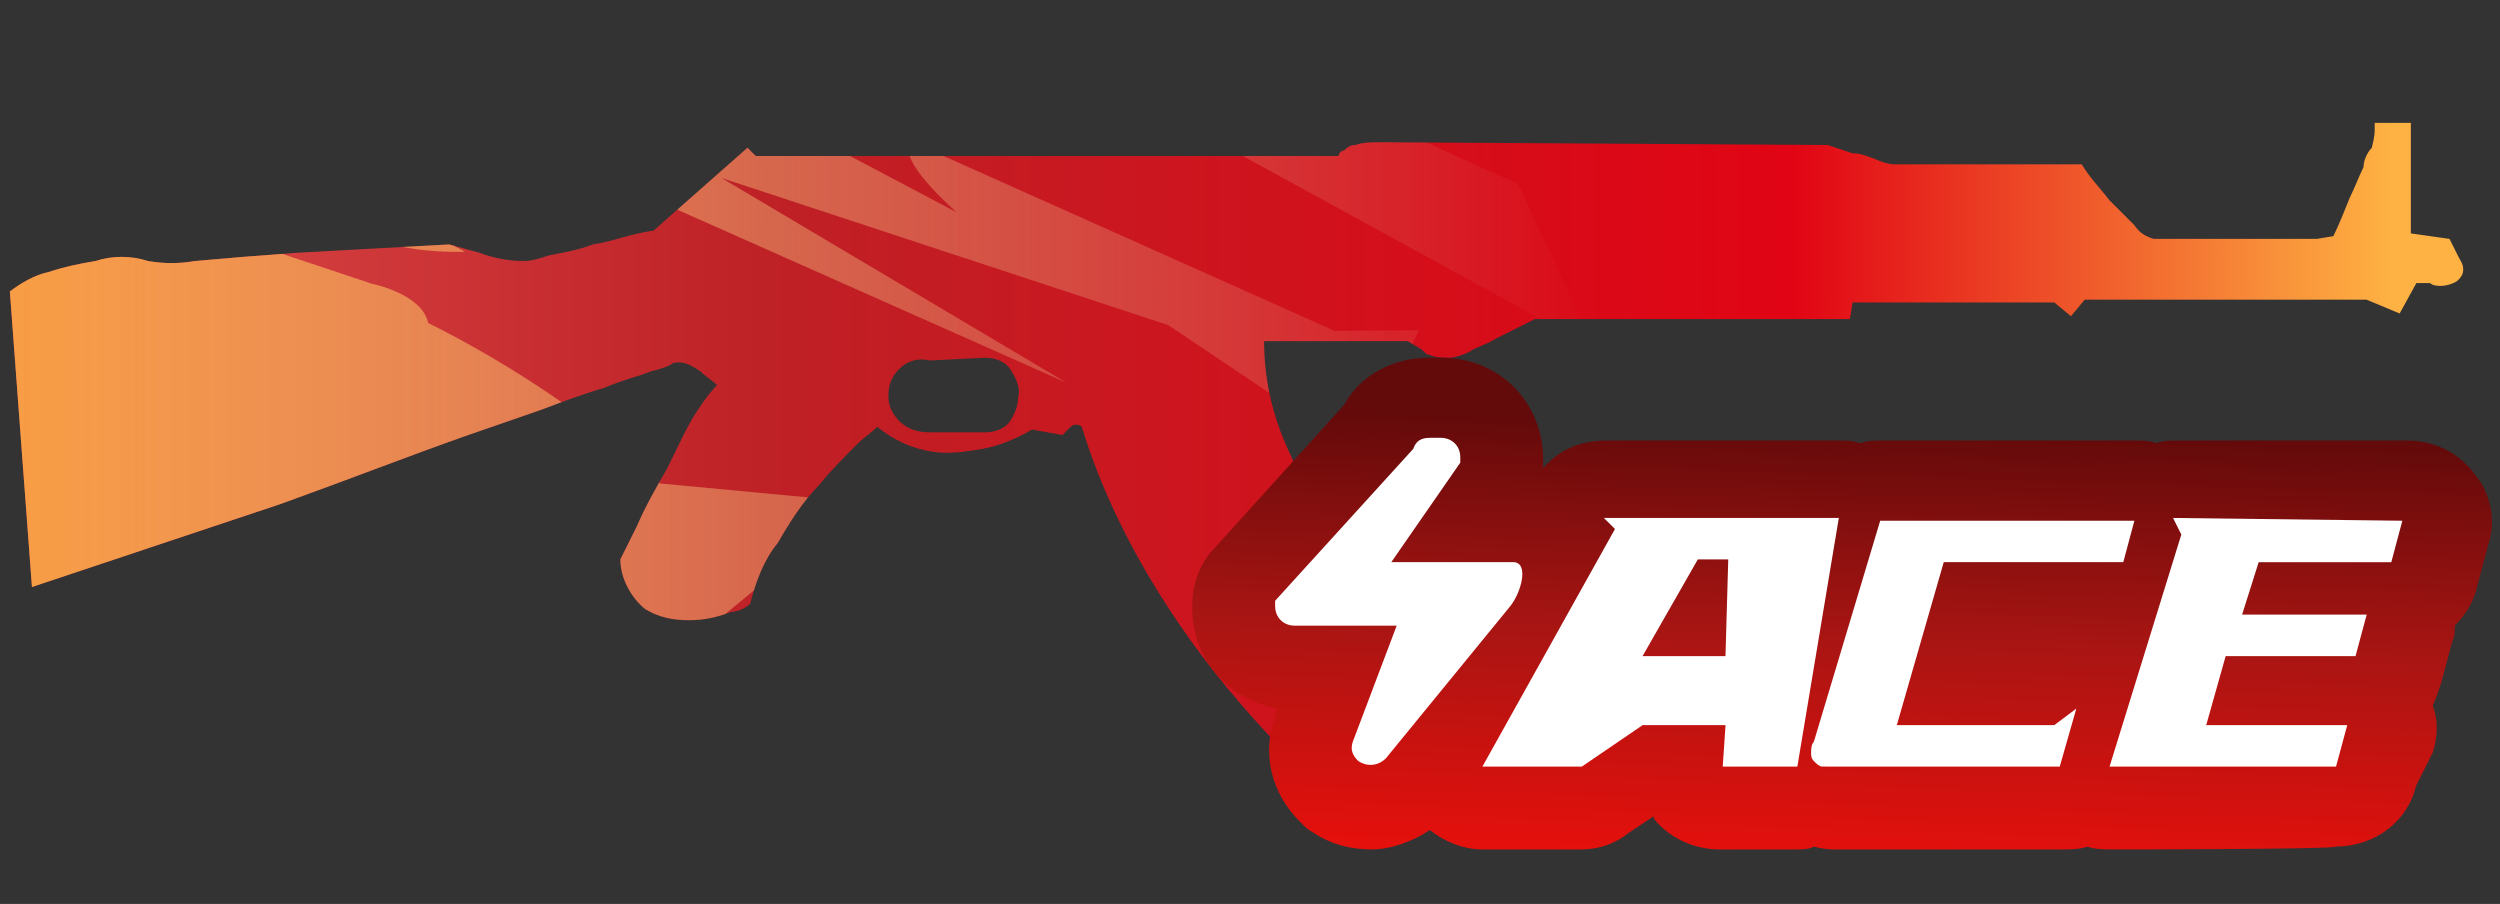 <?xml version="1.0" encoding="utf-8"?>
<!-- Generator: Adobe Illustrator 16.0.0, SVG Export Plug-In . SVG Version: 6.00 Build 0)  -->
<!DOCTYPE svg PUBLIC "-//W3C//DTD SVG 1.1//EN" "http://www.w3.org/Graphics/SVG/1.1/DTD/svg11.dtd">
<svg version="1.1" id="图层_1" xmlns="http://www.w3.org/2000/svg" xmlns:xlink="http://www.w3.org/1999/xlink" x="0px" y="0px"
	 width="88.5px" height="32px" viewBox="0 0 88.5 32" enable-background="new 0 0 88.5 32" xml:space="preserve">
<rect x="0" y="0" width="88.5" height="32" fill="#333333" stroke="none"/>
<linearGradient id="shape_1_" gradientUnits="userSpaceOnUse" x1="-1622.901" y1="250.12" x2="-1540.404" y2="250.12" gradientTransform="matrix(1 0 0 1 1625.08 -233.106)">
	<stop  offset="0" style="stop-color:#DC4A49"/>
	<stop  offset="0.301" style="stop-color:#BE2126"/>
	<stop  offset="0.742" style="stop-color:#E10414"/>
	<stop  offset="1" style="stop-color:#FEB243"/>
</linearGradient>
<path id="shape" fill="url(#shape_1_)" d="M34.871,12.664L34.871,12.664c0.295,0,0.686,0.097,0.881,0.391
	c0.195,0.293,0.391,0.685,0.293,0.978c0,0.294-0.098,0.587-0.293,0.88s-0.586,0.392-0.881,0.392h-1.955
	c-0.392,0-0.783-0.099-1.076-0.392c-0.195-0.195-0.391-0.488-0.391-0.88c0-0.392,0.098-0.685,0.391-0.978
	c0.293-0.294,0.685-0.391,1.076-0.294L34.871,12.664z M84.064,4.35v0.294c0,0,0,0.196-0.102,0.587
	c-0.191,0.195-0.293,0.488-0.293,0.685c-0.191,0.391-0.29,0.684-0.484,1.075C82.99,7.48,82.793,7.969,82.6,8.36l-0.588,0.097h-5.771
	c-0.294-0.097-0.489-0.195-0.687-0.488c-0.293-0.293-0.59-0.587-0.882-0.881c-0.294-0.391-0.685-0.781-0.979-1.271h-6.649
	c-0.192,0-0.485-0.098-0.687-0.196c-0.293-0.098-0.486-0.195-0.779-0.195c-0.294-0.098-0.588-0.195-0.88-0.293L48.855,5.035
	c-0.293,0-0.586,0-0.879,0.098c-0.195,0-0.293,0.098-0.395,0.195c-0.102,0-0.193,0.098-0.193,0.195H26.755L26.461,5.23l-3.325,2.934
	c-0.783,0.098-1.467,0.393-2.151,0.489c-0.489,0.195-1.076,0.294-1.565,0.392c-0.293,0.098-0.587,0.195-0.88,0.195
	c-0.489,0-1.076-0.098-1.565-0.293c-0.391-0.099-0.685-0.195-1.076-0.294L10.52,8.947C9.15,9.045,7.977,9.143,6.901,9.24
	c-0.587,0.098-1.076,0.098-1.663,0c-0.586-0.195-1.271-0.195-1.858,0C2.793,9.338,2.304,9.436,1.718,9.631
	C1.229,9.73,0.74,10.023,0.349,10.317L1.131,20.78l8.802-2.938c2.445-0.879,4.694-1.76,6.65-2.444l2.542-0.88
	c0.783-0.294,1.564-0.588,2.249-0.782c0.685-0.294,1.174-0.392,1.663-0.587c0.392-0.098,0.685-0.196,0.783-0.294
	c0.391-0.098,0.685,0.098,0.977,0.294c0.197,0.195,0.392,0.293,0.587,0.488c-0.293,0.293-0.489,0.587-0.685,0.881
	c-0.391,0.586-0.685,1.271-1.076,2.054c-0.392,0.685-0.783,1.365-1.076,2.054c-0.196,0.396-0.391,0.782-0.586,1.173
	c0,0.688,0.391,1.369,0.88,1.764c0.489,0.295,0.979,0.392,1.565,0.392c0.488,0,0.978-0.097,1.467-0.293
	c0.196,0,0.489-0.099,0.685-0.293c0.196-0.783,0.489-1.565,0.978-2.152c0.392-0.685,0.88-1.467,1.467-2.054
	c0.391-0.488,0.88-0.978,1.369-1.467c0.195-0.194,0.489-0.391,0.685-0.587c0.587,0.489,1.271,0.782,1.956,0.88
	c0.587,0.098,1.174,0,1.761-0.098c0.587-0.099,1.271-0.39,1.761-0.685L37.61,15.4c0.098-0.097,0.195-0.195,0.293-0.293
	c0.099-0.098,0.294-0.098,0.392,0c0.684,2.249,1.76,4.4,3.031,6.357c1.076,1.663,2.25,3.129,3.619,4.597
	c1.271,1.369,2.738,2.543,4.205,3.619c0.685-0.979,1.174-1.957,1.662-2.738c0.485-0.588,0.881-1.271,1.174-1.957
	c0.195-0.293,0.393-0.586,0.685-0.879c-1.761-1.174-3.323-2.642-4.692-4.305c-0.979-1.173-1.762-2.445-2.349-3.813
	c-0.587-1.271-0.881-2.543-0.881-3.912h5.086l0.489,0.293c0.098,0.098,0.195,0.196,0.293,0.196c0.195,0.098,0.488,0.098,0.685,0.098
	c0.197,0,0.489-0.098,0.685-0.196c0.298-0.195,0.688-0.293,0.979-0.488l1.37-0.685h11.148l0.099-0.587h7.14l0.588,0.488l0.487-0.586
	h9.978l1.172,0.488l0.591-1.076h0.487c0.1,0.099,0.293,0.099,0.394,0.099c0.192,0,0.485-0.099,0.586-0.195
	c0.101-0.099,0.192-0.196,0.192-0.392c0-0.196-0.096-0.293-0.192-0.489c-0.101-0.196-0.192-0.392-0.293-0.587l-1.369-0.195V4.35l0,0
	H84.064L84.064,4.35L84.064,4.35z"/>
<g>
	<defs>
		<path id="SVGID_1_" d="M34.871,12.664L34.871,12.664c0.295,0,0.686,0.097,0.881,0.391c0.195,0.293,0.391,0.685,0.293,0.978
			c0,0.294-0.098,0.587-0.293,0.88s-0.586,0.392-0.881,0.392h-1.955c-0.392,0-0.783-0.099-1.076-0.392
			c-0.195-0.195-0.391-0.488-0.391-0.88c0-0.392,0.098-0.685,0.391-0.978c0.293-0.294,0.685-0.391,1.076-0.294L34.871,12.664z
			 M84.064,4.35v0.294c0,0,0,0.196-0.102,0.587c-0.191,0.195-0.293,0.488-0.293,0.685c-0.191,0.391-0.29,0.684-0.484,1.075
			C82.99,7.48,82.793,7.969,82.6,8.36l-0.588,0.097h-5.771c-0.294-0.097-0.489-0.195-0.687-0.488
			c-0.293-0.293-0.59-0.587-0.882-0.881c-0.294-0.391-0.685-0.781-0.979-1.271h-6.649c-0.192,0-0.485-0.098-0.687-0.196
			c-0.293-0.098-0.486-0.195-0.779-0.195c-0.294-0.098-0.588-0.195-0.88-0.293L48.855,5.035c-0.293,0-0.586,0-0.879,0.098
			c-0.195,0-0.293,0.098-0.395,0.195c-0.102,0-0.193,0.098-0.193,0.195H26.755L26.461,5.23l-3.325,2.934
			c-0.783,0.098-1.467,0.393-2.151,0.489c-0.489,0.195-1.076,0.294-1.565,0.392c-0.293,0.098-0.587,0.195-0.88,0.195
			c-0.489,0-1.076-0.098-1.565-0.293c-0.391-0.099-0.685-0.195-1.076-0.294L10.52,8.947C9.15,9.045,7.977,9.143,6.901,9.24
			c-0.587,0.098-1.076,0.098-1.663,0c-0.586-0.195-1.271-0.195-1.858,0C2.793,9.338,2.304,9.436,1.718,9.631
			C1.229,9.73,0.74,10.023,0.349,10.317L1.131,20.78l8.802-2.938c2.445-0.879,4.694-1.76,6.65-2.444l2.542-0.88
			c0.783-0.294,1.564-0.588,2.249-0.782c0.685-0.294,1.174-0.392,1.663-0.587c0.392-0.098,0.685-0.196,0.783-0.294
			c0.391-0.098,0.685,0.098,0.977,0.294c0.197,0.195,0.392,0.293,0.587,0.488c-0.293,0.293-0.489,0.587-0.685,0.881
			c-0.391,0.586-0.685,1.271-1.076,2.054c-0.392,0.685-0.783,1.365-1.076,2.054c-0.196,0.396-0.391,0.782-0.586,1.173
			c0,0.688,0.391,1.369,0.88,1.764c0.489,0.295,0.979,0.392,1.565,0.392c0.488,0,0.978-0.097,1.467-0.293
			c0.196,0,0.489-0.099,0.685-0.293c0.196-0.783,0.489-1.565,0.978-2.152c0.392-0.685,0.88-1.467,1.467-2.054
			c0.391-0.488,0.88-0.978,1.369-1.467c0.195-0.194,0.489-0.391,0.685-0.587c0.587,0.489,1.271,0.782,1.956,0.88
			c0.587,0.098,1.174,0,1.761-0.098c0.587-0.099,1.271-0.39,1.761-0.685L37.61,15.4c0.098-0.097,0.195-0.195,0.293-0.293
			c0.099-0.098,0.294-0.098,0.392,0c0.684,2.249,1.76,4.4,3.031,6.357c1.076,1.663,2.25,3.129,3.619,4.597
			c1.271,1.369,2.738,2.543,4.205,3.619c0.685-0.979,1.174-1.957,1.662-2.738c0.485-0.588,0.881-1.271,1.174-1.957
			c0.195-0.293,0.393-0.586,0.685-0.879c-1.761-1.174-3.323-2.642-4.692-4.305c-0.979-1.173-1.762-2.445-2.349-3.813
			c-0.587-1.271-0.881-2.543-0.881-3.912h5.086l0.489,0.293c0.098,0.098,0.195,0.196,0.293,0.196
			c0.195,0.098,0.488,0.098,0.685,0.098c0.197,0,0.489-0.098,0.685-0.196c0.298-0.195,0.688-0.293,0.979-0.488l1.37-0.685h11.148
			l0.099-0.587h7.14l0.588,0.488l0.487-0.586h9.978l1.172,0.488l0.591-1.076h0.487c0.1,0.099,0.293,0.099,0.394,0.099
			c0.192,0,0.485-0.099,0.586-0.195c0.101-0.099,0.192-0.196,0.192-0.392c0-0.196-0.096-0.293-0.192-0.489
			c-0.101-0.196-0.192-0.392-0.293-0.587l-1.369-0.195V4.35l0,0H84.064L84.064,4.35L84.064,4.35z"/>
	</defs>
	<clipPath id="SVGID_2_">
		<use xlink:href="#SVGID_1_"  overflow="visible"/>
	</clipPath>
	<g clip-path="url(#SVGID_2_)">
		<g>
			
				<linearGradient id="SVGID_3_" gradientUnits="userSpaceOnUse" x1="-812.742" y1="7.657" x2="-751.707" y2="7.657" gradientTransform="matrix(-1 0 0 -1 -756.278 15.34)">
				<stop  offset="0" style="stop-color:#F2E2C8;stop-opacity:0"/>
				<stop  offset="0.919" style="stop-color:#FEB243;stop-opacity:0.8"/>
			</linearGradient>
			<path fill="url(#SVGID_3_)" d="M30.571,4.255l1.59,0.925c-0.154,0.737,1.71,2.339,1.71,2.339L22.654,1.594l-8.537,1.444
				l23.642,10.513L25.54,6.3l15.816,5.209l6.834,4.584l2.037-4.405l-2.982,0.026L30.571,4.255z M15.156,11.435
				c-0.207-1.035-2-1.393-2-1.393L9.241,8.737L8.546,8.129C8.208,7.632,5.675,6.302,5.675,6.302c0.84,0.457,6.263,1.392,6.263,1.392
				c1.398,1.379,4.523,1.217,4.523,1.217l-4.872-2.609L4.283,2.301L3.325,2.214L3.04,0.112L1.386-0.219l-5.957,8.935l6.525,14.482
				l16.308-0.252l-7.456-4.64l5.568,0.436l7.844,4.204l6.236-5.165l-7.083-0.666C20.019,13.75,15.156,11.435,15.156,11.435z
				 M36.948,2.025L35.79,1.033l20.674,11.311l-2.74-5.875C53.22,6.363,48.097,3.89,48.097,3.89
				c-1.808-0.362-5.734-2.906-5.734-2.906h-6.628L25.443-7.833l-1.958,3.134l8.292,5.302L36.948,2.025z"/>
		</g>
	</g>
</g>
<linearGradient id="shape2_2_" gradientUnits="userSpaceOnUse" x1="6.329" y1="0.251" x2="5.829" y2="-15" gradientTransform="matrix(1 0 0 -1 59.04 15.34)">
	<stop  offset="0" style="stop-color:#630A0A"/>
	<stop  offset="0.489" style="stop-color:#A81513"/>
	<stop  offset="1" style="stop-color:#E4100C"/>
</linearGradient>
<path id="shape2_1_" fill="url(#shape2_2_)" d="M74.773,30.07c-0.293,0-0.588,0-0.881-0.098c-0.293,0.098-0.586,0.098-0.879,0.098
	h-8.021c-0.195,0-0.393,0-0.783-0.098c-0.193,0.098-0.393,0.098-0.686,0.098h-2.643c-0.781,0-1.563-0.293-2.15-0.879
	c-0.1-0.103-0.193-0.196-0.193-0.293l-0.88,0.586c-0.488,0.391-1.076,0.586-1.663,0.586h-3.521c-0.686,0-1.369-0.293-1.855-0.688
	c-0.588,0.395-1.369,0.688-2.057,0.688c-0.781,0-1.467-0.195-2.055-0.586c-0.195-0.102-0.293-0.195-0.488-0.396
	c-0.979-0.979-1.37-2.347-0.881-3.716v-0.102l0.1-0.191c-1.758-0.293-3.029-1.764-3.029-3.521v-0.192
	c0-0.687,0.294-1.472,0.782-1.957l4.597-5.085c0.586-1.076,1.764-1.662,3.031-1.662h0.392c2.058,0,3.618,1.563,3.618,3.617v0.294
	c0.588-0.685,1.369-0.978,2.25-0.978h8.216c0.292,0,0.488,0,0.781,0.098c0.192-0.098,0.485-0.098,0.78-0.098h8.996
	c0.195,0,0.49,0,0.688,0.098c0.195-0.098,0.489-0.098,0.688-0.098h8.215c0.881,0,1.761,0.391,2.348,1.17
	c0.587,0.688,0.781,1.664,0.489,2.543l-0.392,1.469c-0.102,0.486-0.396,0.979-0.783,1.367c0,0.195,0,0.395-0.1,0.588l-0.393,1.47
	c-0.102,0.293-0.196,0.587-0.293,0.778c0.191,0.49,0.191,1.076,0,1.664l-0.59,1.174c-0.295,1.271-1.469,2.149-2.838,2.149
	C82.793,30.07,74.773,30.07,74.773,30.07z"/>
<path id="ACE" fill="#FFFFFF" d="M49.443,22.148h-3.617c-0.393,0-0.686-0.293-0.686-0.688c0-0.097,0-0.097,0-0.193l4.889-5.377
	c0.099-0.293,0.295-0.391,0.588-0.391h0.392c0.392,0,0.685,0.292,0.685,0.684c0,0.098,0,0.195,0,0.195l-2.441,3.521h4.307
	c0.586,0,0.293,1.078-0.101,1.565l-4.397,5.379c-0.295,0.293-0.688,0.293-0.979,0.099c-0.194-0.193-0.293-0.392-0.194-0.686
	L49.443,22.148L49.443,22.148L49.443,22.148z M56.777,18.336l0.393,0.391l-4.693,8.41h3.521l2.15-1.467h2.936l-0.1,1.467h2.642
	l1.468-8.801H56.777L56.777,18.336z M61.18,19.803l-0.098,3.424h-2.936l1.957-3.424H61.18L61.18,19.803z M64.896,27.137h8.019
	l0.587-2.053l-0.781,0.586h-5.574l1.662-5.771h6.356l0.392-1.465h-8.998l-2.348,7.822c-0.098,0.1-0.098,0.294-0.098,0.393
	c0,0.101,0,0.195,0.098,0.293c0.098,0.102,0.196,0.194,0.294,0.194C64.701,27.137,64.798,27.137,64.896,27.137L64.896,27.137
	L64.896,27.137z M76.926,18.336l0.293,0.587l-2.541,8.214h8.018l0.396-1.467H78.1l0.688-2.443h4.597l0.396-1.469H79.37l0.587-1.857
	h4.695l0.391-1.467L76.926,18.336L76.926,18.336z"/>
</svg>
